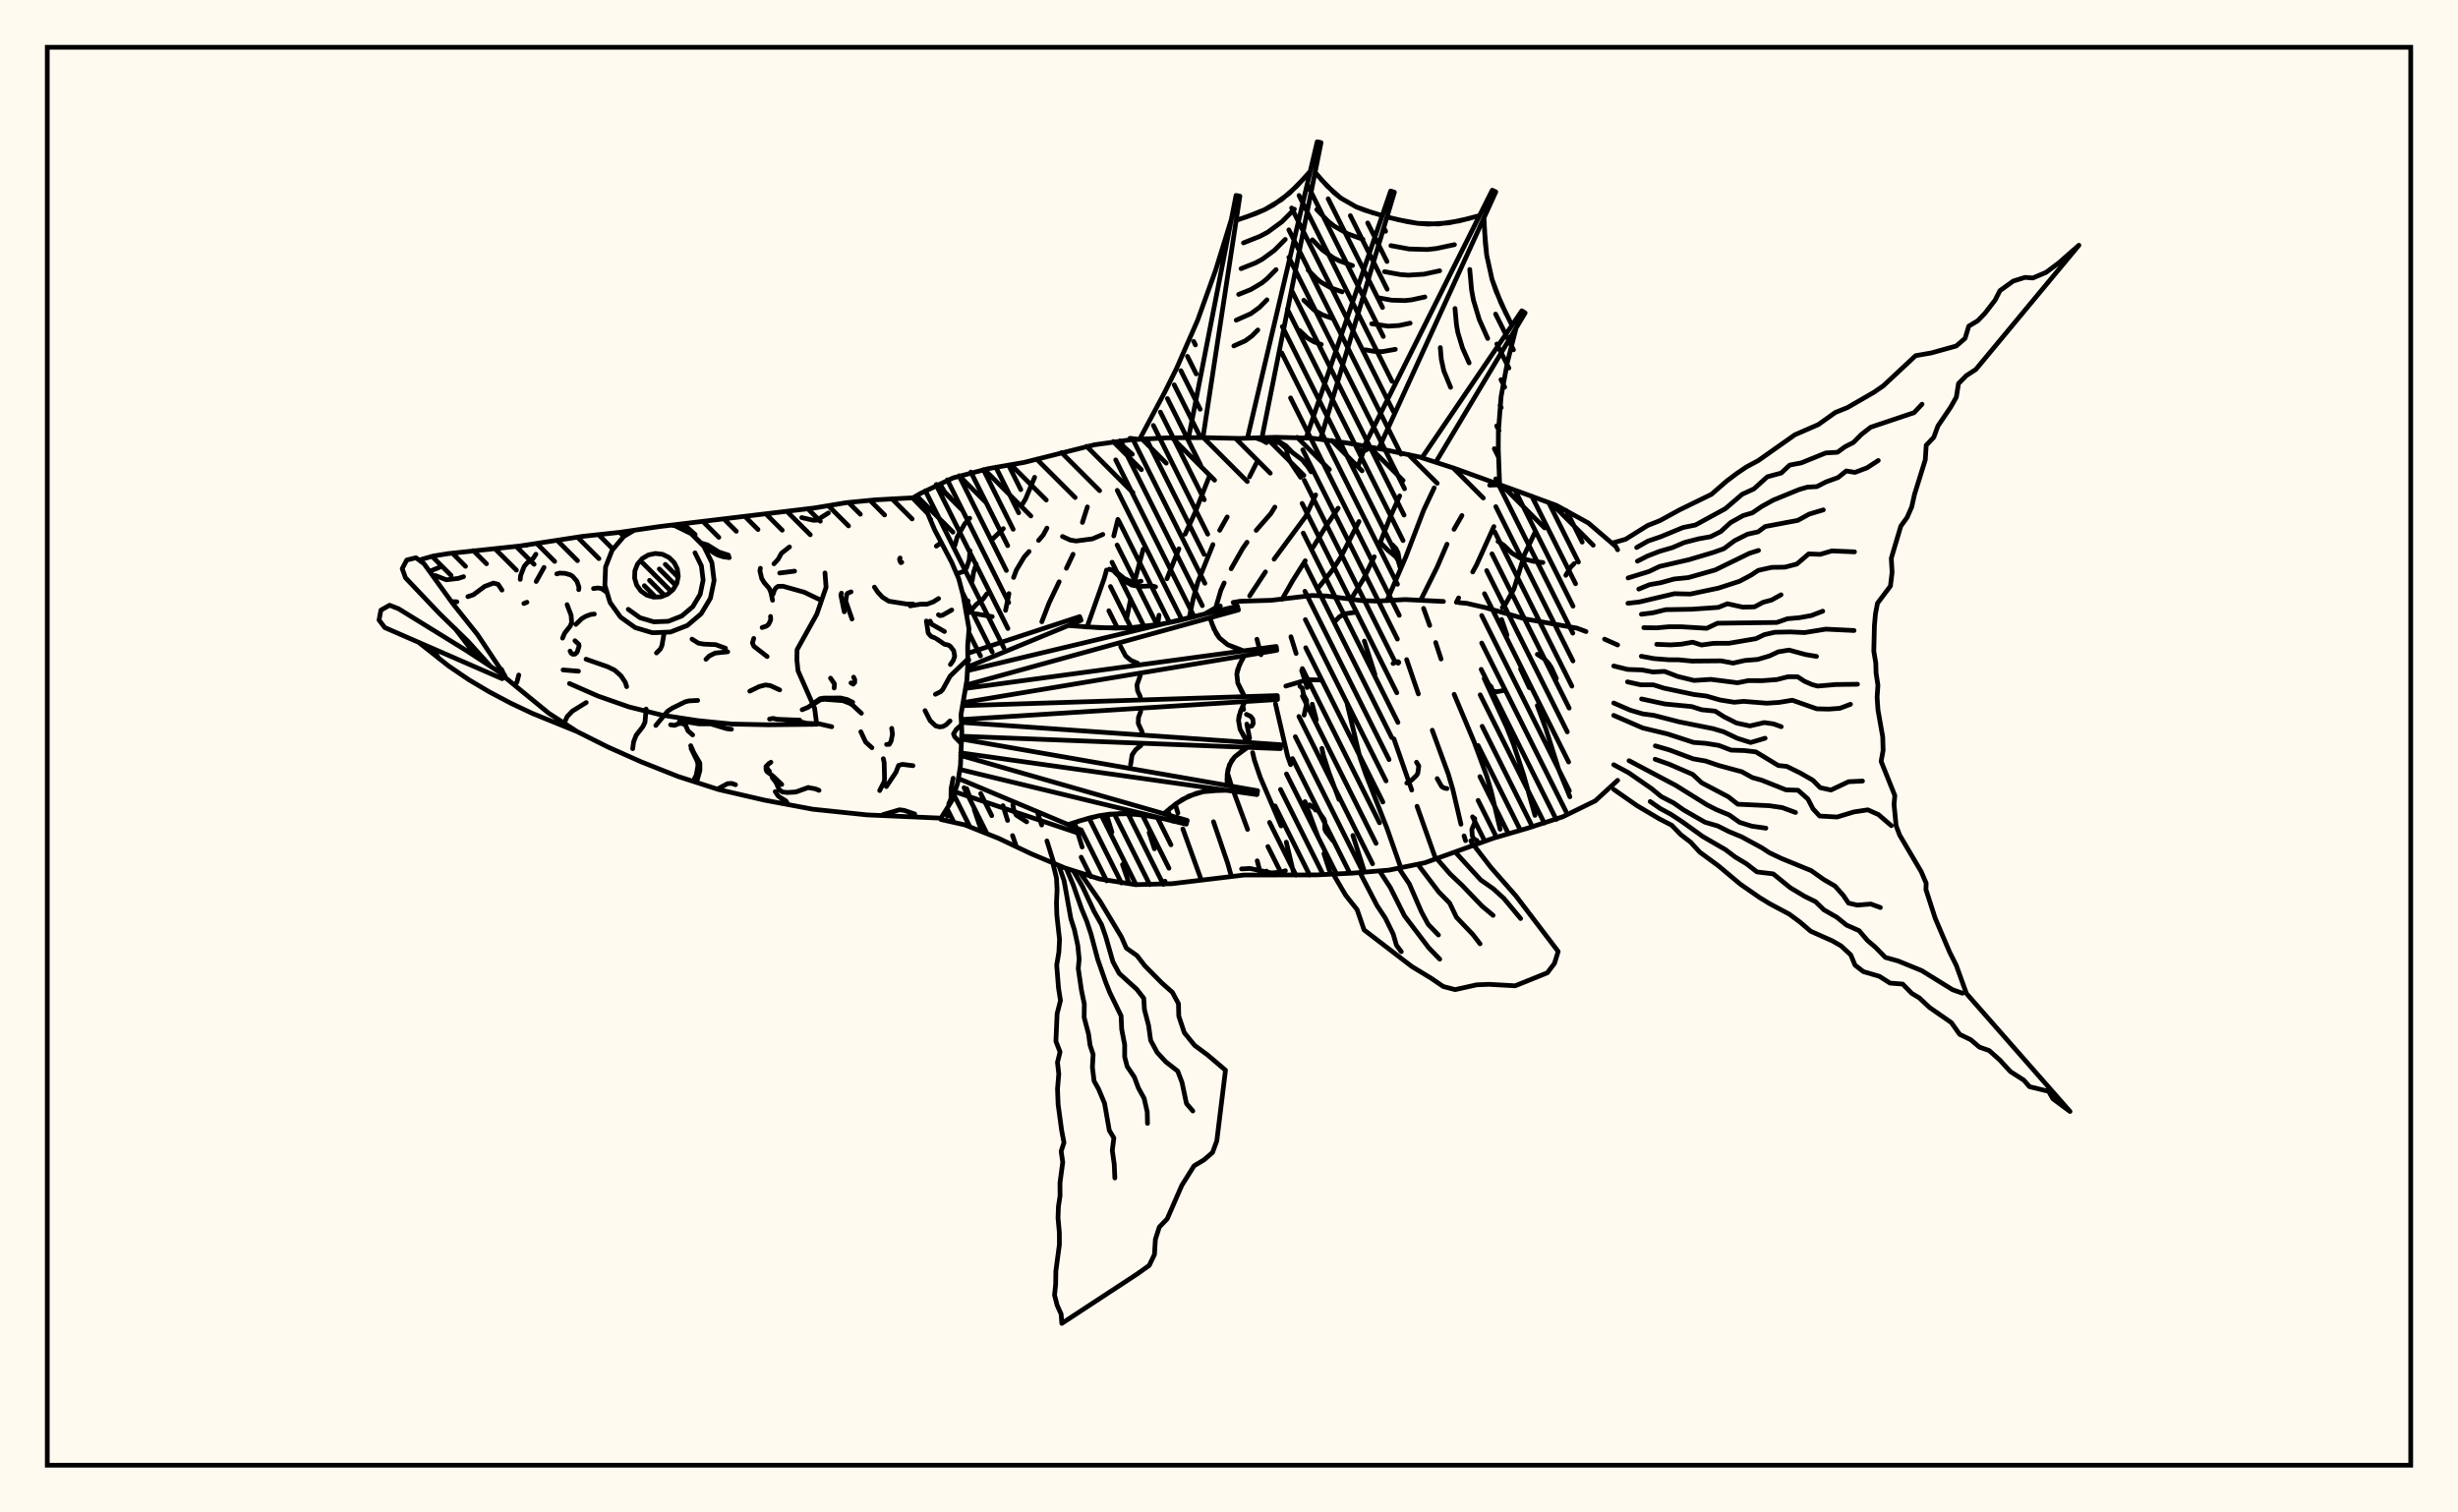 <svg xmlns="http://www.w3.org/2000/svg" width="520" height="320"><rect x="0" y="0" width="520" height="320" fill="floralwhite"/><rect x="10" y="10" width="500" height="300" stroke="black" stroke-width="1" fill="none"/><path stroke="black" stroke-width="1" fill="none" stroke-linecap="round" stroke-linejoin="round" d="
M 193.08 105.39 194.69 104.42 201.63 101.11 209.07 99.16 216.64 97.84 231.56 94.1 239.17 93.05 246.85 92.64 254.54 92.59 262.22 92.76 269.91 92.52 277.59 92.71 285.21 93.76 292.77 95.12 300.3 96.69 307.61 99.06 322.07 104.28 329.29 106.94 336.02 110.65 341.86 115.65 342.22 116.32 
M 342.22 165.1 337.48 169.45 330.57 172.83 323.26 175.2 315.88 177.36 301.41 182.55 293.88 184.09 286.22 184.73 278.54 185.11 263.16 185.14 247.89 186.97 240.21 187.17 232.62 185.97 225.29 183.64 218.2 180.66 211.25 177.37 204.11 174.52 199.07 173.39 
M 206.37 129.85 209.91 130.47 
M 254.8 129.94 256.92 128.73 258.16 128.22 
M 260.88 127.46 262.38 127.21 268.92 127.01 277.53 125.99 280.77 126.11 287.98 127.06 291.28 127.18 297.26 126.85 305.37 127.25 
M 308.64 127.5 310.29 127.65 314.21 128.55 322.71 130.96 333.61 132.9 335.53 133.62 
M 339.45 135.23 342.22 136.46 
M 200 171.6 200.42 172.69 
M 196.91 109.92 196.87 110.09 
M 204.5 166.85 205.01 168.21 
M 206.11 171.3 207.68 175.94 
M 205.15 109.65 204.11 110.81 202.5 113.62 202.02 115.37 
M 212.18 170.46 213.16 173.59 
M 214.21 176.79 215.04 179.16 
M 218.88 100.98 216.95 105.59 216.12 106.95 
M 212.26 111.85 210.02 114.01 
M 206.52 119.33 205.99 121 205.66 122.89 
M 204.8 127.13 204.35 129.07 
M 219.58 172.19 220.37 174.56 
M 221.48 177.92 222.96 182.66 
M 221.48 111.74 220.72 113.15 219.72 114.34 
M 217.7 116.69 216.67 117.85 215.03 120.59 214.43 122.18 
M 213.45 125.59 212.73 129.14 
M 227.32 174.01 228.93 179.22 
M 230.04 107.25 228.99 110.54 
M 227.01 117.27 225.6 120.24 
M 224.07 123.09 221.95 127.54 220.4 131.55 
M 234.2 172.71 235.23 176.06 
M 237.47 182.92 238.87 186.96 
M 236.49 109.9 235.62 113.39 
M 234.09 120.61 233.62 122.33 229.97 132.66 
M 241.94 172.47 242.03 172.76 
M 243.11 176.16 244.22 179.59 
M 246.46 186.43 246.64 187 
M 241.85 116.19 240 123.14 
M 239.19 126.74 238.31 131.04 
M 248.63 170.18 249.19 172.01 
M 250.24 175.38 254.13 186.18 
M 255.89 100.65 252.8 108.5 250.71 113.02 
M 249.4 116.12 246.87 122.45 
M 245.19 130.16 244.91 132.17 
M 256.72 173.86 259.71 182.62 260.51 185.44 
M 265.79 97.99 264.33 100.9 
M 259.62 109.37 258.03 112.2 
M 256.6 115.22 253.41 123.15 252.44 126.63 251.56 130.78 
M 259.67 163.5 260.5 166.19 263.93 175.48 
M 265.97 182.13 266.74 185.13 
M 269.7 107.29 268.86 108.65 265.75 112.21 
M 263.81 114.73 262.89 116.05 260.46 120.33 
M 258.98 123.34 258.28 124.88 257.19 128.58 
M 262.92 149.34 263.09 150.1 
M 263.77 153.19 264.36 156.2 
M 265 159.24 265.37 160.81 266.6 164.43 271.02 174.75 
M 272.12 178.18 273.77 185.12 
M 278.33 104.71 276.22 109.27 269.54 118.31 
M 267.71 121 264.37 126.07 
M 265.91 135.25 266.77 138.53 
M 269.83 148.9 272.39 159.95 273.03 161.78 
M 276.08 169.61 278.81 177.04 
M 280.08 180.62 281.37 184.57 
M 288.56 95.23 287.36 98.44 
M 283.09 107.52 280.38 111.55 277.8 115.77 
M 276.13 118.64 273.48 122.84 271.22 126.8 
M 273.1 134.72 274.2 138.25 
M 275.38 141.87 276.54 145.47 
M 277.61 148.99 278.48 152.31 
M 279.65 158.34 280 159.9 281.15 163.46 283.28 169.16 
M 286.21 176.77 288.69 184.53 
M 287.5 110.34 283.65 117.88 281.84 120.67 278.74 124.57 
M 285.02 149.01 287.66 160.11 288.9 163.72 293.43 175.27 296.35 183.59 
M 296.11 104.92 294.01 109.63 292.08 114.56 
M 290.73 117.8 288.46 122.47 285.79 126.81 
M 288.63 135.63 290.87 142.69 
M 294.89 156.33 298.66 167.16 
M 299.78 170.59 303.56 181.25 
M 303.41 103.22 301.22 107.85 297.4 117.84 293.41 127.09 
M 297.58 139.56 300.06 146.82 
M 303 154.5 306.39 163.76 307.35 167.02 309.07 174.39 
M 309.73 176.86 310.04 177.86 
M 309.28 109.07 307.6 111.99 
M 306.12 115.14 304.02 120.02 300.57 126.94 
M 301.17 128.72 302.46 132.33 
M 303.72 135.94 304.86 139.43 
M 307.63 146.9 311.84 156.93 314.51 164.17 315.45 167.35 317.36 175.45 
M 316.04 111.41 312.39 119.48 311.56 121.01 
M 308.58 126.5 308.1 127.43 
M 313.99 143.57 318.8 153.97 320.23 157.59 322.34 163.99 324.73 172.51 
M 324.82 112.46 322.52 117.29 320.28 124.61 318.56 127.69 317.82 128.54 
M 317.67 131.07 318.81 134.36 
M 321.68 141.52 323.53 145.49 
M 325.22 149.28 327.03 154.18 329.78 162.91 332.11 168.58 
M 282.01 177.9 280.47 175.92 280.25 175.4 280.28 173.86 280.1 173.33 279.01 171.77 
M 292.22 115 293.6 116.41 295.33 117.83 295.78 118.58 296.2 120.06 
M 316.91 114.54 318.15 115.37 319.86 117.03 321.57 118.06 324.42 118.76 326.41 119.02 
M 315.14 102.65 316.59 102.59 318.15 102.9 
M 271.93 184.22 271.1 184.52 268.98 184.69 264.46 183.75 262.66 183.84 
M 208.78 125.64 207.97 126.75 206.55 127.88 205.09 129.56 204.5 129.93 
M 241.39 122.97 240.37 123.21 239.19 123.01 237.8 122.37 236.01 120.89 234.67 120.42 
M 294.71 140.38 295.41 139.98 295.84 140.03 295.93 140.17 295.78 140.32 
M 277.37 99.83 276.7 98.77 275.47 97.28 273.39 95.71 272.09 94.35 270.75 93.53 269.5 93.38 
M 318.25 146.06 316.69 146.36 316.04 146.26 315.74 146.08 315.46 145.31 315.13 144.98 
M 244.47 124.16 243.65 123.96 241.04 124.08 239.46 123.8 237.66 122.8 235.82 121.04 
M 263.69 151.14 264.58 151.56 265.03 152.14 265.13 153.07 264.85 153.59 264.53 153.67 
M 275.14 100.98 272.89 97.61 272.36 96.42 272.2 95.25 271.97 94.78 270.82 93.75 269.73 93.5 
M 217.2 173.88 215.01 172.47 214.55 171.63 214.27 170.31 
M 202.77 121.27 203.92 120.89 204.49 120.11 205.03 118.49 205.21 116.52 
M 278.31 171.4 278.19 171.13 277.04 170.28 
M 333.03 119.24 332.26 120.02 331.26 121.72 
M 239.55 96.11 237.76 94.54 236.91 93.36 
M 275.89 151.3 276.42 148.87 276.41 148.17 275.79 147.03 275.5 145.59 275 145.2 
M 267.93 93.66 267.01 93.14 265.65 92.65 
M 201.07 105.29 199.86 104.09 198.87 102.43 
M 312.47 177.85 311.79 177.5 311.47 176.85 311.37 175.48 311.94 174.17 311.99 173.18 
M 282.6 131.3 283.29 130.56 284.37 129.88 286.91 129.53 
M 279.33 143.88 276.63 143.8 272.02 145.16 
M 294.55 115.25 295.31 116.04 295.76 116.96 296.3 119.82 
M 306.13 166.84 305.58 166.75 305 166.43 304.04 164.73 
M 287.66 95.25 288.13 95.36 288.98 95.23 289.93 94.61 
M 297.61 165.67 298.62 165.07 299.67 164.06 299.94 163.61 300.15 162.07 299.67 161.27 
M 325.23 138.44 326.76 139.44 327.59 140.33 328.21 141.28 329.25 143.55 
M 233.31 113.07 231.11 114.01 227.66 114.46 226.44 114.27 224.77 113.51 
M 239.06 92.73 240.55 92.91 
M 251.51 92.29 261.49 41.35 262.3 41.5 254.49 92.59 
M 263.96 92.42 278.66 30 279.47 30.17 266.96 92.66 
M 276.44 92.28 294.2 40.42 294.99 40.67 279.36 92.92 
M 288.81 93.99 315.69 40.24 316.44 40.6 291.67 94.92 
M 301.05 96.51 321.95 65.76 322.65 66.2 303.77 97.76 
M 316.48 101.88 317.67 102.8 
M 241.11 92.89 246.37 83.05 248.87 78.02 253.36 67.76 257.16 57.2 260.49 46.45 
M 261.52 46.63 265.59 45.21 267.54 44.36 271.13 42.22 274.3 39.43 277.19 36.24 
M 278.21 36.46 280.79 39.39 283.64 41.9 286.91 43.77 288.69 44.47 292.43 45.61 
M 293.42 45.92 297.79 46.92 299.97 47.26 304.32 47.39 308.67 46.75 313 45.62 
M 313.94 46.07 314.22 51.39 314.52 54.02 315.65 59.13 317.51 64.04 319.86 68.83 
M 320.74 69.39 318.9 76.63 317.56 83.93 316.99 91.3 316.97 95.01 317.25 102.48 
M 263.57 45.95 267.54 44.36 269.39 43.37 272.76 40.9 275.76 37.86 
M 263.06 51.39 266.56 49.99 268.2 49.12 271.18 46.93 273.83 44.26 
M 262.55 56.84 265.59 55.63 267.01 54.87 269.6 52.97 271.9 50.65 
M 262.04 62.29 264.62 61.26 266.95 59.87 268.01 59.01 269.96 57.04 
M 261.53 67.74 264.63 66.36 266.43 65.05 268.03 63.43 
M 261.02 73.19 263.44 72.11 264.85 71.08 266.1 69.82 
M 279.48 37.95 282.17 40.72 283.64 41.9 286.91 43.77 290.54 45.07 
M 278.57 44.34 280.94 46.79 282.24 47.83 285.13 49.48 288.34 50.63 
M 277.65 50.74 279.71 52.85 282.05 54.54 283.35 55.19 286.13 56.19 
M 276.74 57.13 278.49 58.92 279.44 59.69 281.57 60.91 283.93 61.75 
M 275.82 63.52 278.04 65.62 279.78 66.62 281.72 67.31 
M 274.91 69.91 276.64 71.55 278 72.33 279.52 72.87 
M 295.61 46.46 299.97 47.26 302.15 47.42 306.5 47.16 310.83 46.22 
M 294.25 51.97 298.11 52.68 301.95 52.79 303.87 52.58 307.7 51.76 
M 292.9 57.48 296.25 58.09 297.92 58.22 301.25 58.01 304.57 57.29 
M 291.55 62.99 294.38 63.51 297.21 63.59 298.63 63.44 301.44 62.83 
M 290.19 68.5 293.68 69.01 296 68.87 298.32 68.37 
M 288.84 74.01 290.66 74.34 292.47 74.39 295.19 73.91 
M 314.05 48.74 314.52 54.02 315.65 59.13 316.5 61.61 318.65 66.45 
M 310.93 57.01 311.32 61.36 311.71 63.49 312.95 67.62 314.73 71.61 
M 307.81 65.27 308.12 68.7 308.42 70.38 309.4 73.63 310.8 76.78 
M 304.7 73.54 304.92 76.04 305.45 78.47 306.88 81.95 
M 204.73 138.23 228.41 130.46 228.7 131.24 204.7 141.13 
M 204.66 141.9 261.79 128.25 262 129.05 204.38 144.94 
M 204.26 145.65 269.99 136.77 270.11 137.59 203.75 148.66 
M 203.63 149.31 270.22 147.17 270.26 148 203.35 152.24 
M 203.38 152.84 270.94 157.57 270.89 158.39 203.42 155.77 
M 203.38 156.36 266.05 167.3 265.92 168.12 203.24 159.29 
M 203.23 159.83 251.16 173.58 250.95 174.38 203.06 162.79 
M 202.75 164.71 228.63 175.58 228.34 176.35 201.99 167.52 
M 226.01 132.35 232.7 132.82 239.35 132.8 245.93 132.02 249.2 131.35 255.7 129.7 
M 255.96 130.72 256.8 133.03 257.99 134.99 259.71 136.4 263.1 137.71 
M 263.25 138.74 262.2 140.67 261.65 142.6 261.86 144.52 263.32 147.39 
M 263.37 148.44 262.44 150.43 262.01 152.39 262.34 154.3 263.98 157.08 
M 263.92 158.12 261.21 160.13 260.08 161.82 259.62 163.88 259.59 166.17 
M 259.43 167.21 256.12 167.31 254.52 167.51 251.51 168.43 248.77 170.06 246.21 172.16 
M 245.94 173.17 241.43 172.39 236.95 172.11 232.52 172.59 230.33 173.1 225.95 174.45 
M 229.36 132.62 236.03 132.9 239.35 132.8 245.93 132.02 252.45 130.56 
M 256.36 131.9 257.33 134.07 257.99 134.99 259.71 136.4 261.91 137.33 
M 237.08 136.8 238.15 138.81 239.26 139.73 240.69 140.33 
M 262.69 139.7 261.84 141.63 261.65 142.6 261.86 144.52 262.75 146.43 
M 241.2 143.03 240.52 144.91 240.66 146.16 241.24 147.41 
M 262.87 149.44 262.14 151.42 262.01 152.39 262.34 154.3 263.35 156.16 
M 241.32 150.52 240.84 151.81 240.8 153.07 241.63 154.89 
M 262.94 158.75 261.21 160.13 260.56 160.93 259.77 162.81 259.57 165.01 
M 241.36 157.73 240.24 158.63 239.5 159.73 239.18 161.8 
M 257.76 167.23 254.52 167.51 252.98 167.88 250.11 169.16 247.48 171.08 
M 243.69 172.75 239.19 172.16 234.73 172.25 232.52 172.59 228.14 173.74 
M 228.68 184.92 232.75 190.74 237.24 198.23 238.28 200.6 240.52 202.17 242.2 204.34 245.78 207.96 248.03 209.96 249.31 212.36 249.37 214.97 250.55 218.5 252.74 221.19 255.45 223.19 259.26 226.43 257.42 241.39 256.51 243.85 254.7 245.41 252.6 246.67 250.01 250.81 246.93 257.88 245.26 259.62 244.43 262.21 244.23 265.43 243.12 267.74 240.51 269.59 224.63 280 224.49 278.04 223.66 276.21 223.09 274.02 223.33 271.72 223.37 268.93 224.12 263.33 224.11 260.8 223.83 257.71 223.91 255.28 224.26 253.01 224.24 250.27 224.83 245.9 224.49 243.58 225.09 241.75 224.6 239.2 223.85 233.68 223.72 230.41 223.99 227.2 223.71 224.78 224.26 222.57 223.38 220.32 223.64 214.46 224.35 211.68 223.93 209.03 223.55 204.2 224.01 201.43 224.15 198.78 223.58 193.62 223.5 190.98 223.63 188.3 223.5 185.74 222.75 182.69 
M 227.13 184.34 229 187.57 231.49 192.89 233.04 195.63 233.92 198.16 235.44 203.49 236.78 205.96 240.48 209.3 241.96 211.2 242.11 213.6 242.99 216.98 243.43 220.12 244.8 222.67 246.62 224.65 249.15 226.62 250.06 229.02 251 233.48 252.35 235.06 
M 225.58 183.75 227.01 187.13 228.81 192.27 229.91 194.93 230.8 197.61 232.22 202.96 233.94 207.89 234.77 209.98 237.17 214.92 237.3 217.79 237.93 221.04 237.93 223.62 238.46 225.64 239.98 227.89 240.83 230.18 242.04 232.38 242.7 235.24 242.76 237.68 
M 224.02 183.17 225.11 186.35 226.54 194.35 227.29 196.71 228.01 200.02 228.3 202.9 228.11 204.92 228.79 209.55 229.39 212.44 229.36 215.28 230.28 218.75 230.61 221.16 231.26 223.1 231.1 225.79 231.46 228.72 232.41 230.42 233.67 233.42 234.68 239.17 235.64 240.77 235.31 243.39 235.72 246.33 235.85 249.23 
M 311.73 178.76 315.41 183.53 320.72 189.58 329.64 201.31 328.85 203.84 327.34 205.83 320.55 208.57 314.96 208.26 312.38 208.37 307.84 209.38 305.32 208.72 302.81 207 298.68 204.49 288.58 196.75 287.1 192.46 284.68 189.41 282.07 184.95 
M 307.87 180.28 313.26 186.18 315.9 188.03 318.15 190.08 321.69 194.34 
M 303.98 181.7 306.82 184.96 309.32 187.32 313.52 191.7 315.87 193.67 
M 300.04 183 304.38 188.73 306.68 191.07 308.12 194.08 311.56 197.68 313.11 199.69 
M 295.96 183.74 298.14 187 300.72 192.95 302.13 195.56 304.31 197.83 
M 291.85 184.28 294.13 187.79 297.12 193.76 302.28 200.56 304.58 202.93 
M 287.72 184.66 291.36 191.67 293.06 194.22 294.73 197.61 295.44 200.01 296.45 201.35 
M 341.39 114.81 343.91 114.09 348.57 111.18 351.15 110.16 355.33 107.87 362.06 104.59 365.28 101.79 367.43 100.17 369.45 98.8 371.97 97.45 379.71 91.99 384.68 89.83 388.27 87.27 390.86 86.22 396.45 82.99 398.41 81.64 405.26 75.25 408.58 74.67 413.84 73.21 415.72 71.59 416.51 69 418.39 67.87 419.93 66.28 422.08 63.49 423.1 61.49 425.91 59.47 428.41 58.69 430.05 58.82 432.86 57.63 435.57 55.6 439.8 51.89 418 78.16 415.99 79.47 414.33 81.15 413.87 84.02 412.67 86.15 409.98 90.12 409.1 92.52 407.5 94.21 407.3 97.29 405.02 104.61 404.44 107.22 403.47 109.46 402.13 111.31 400.11 118.11 400.28 121.11 399.93 123.99 397.19 127.63 396.76 129.89 396.54 132.37 396.41 137.76 396.83 140.3 396.89 142.41 397.28 144.96 397.11 147.51 397.29 150.2 398.3 155.91 398.38 158.75 397.96 161.09 400.86 168.32 400.69 170.19 401.13 174.71 401.88 176.69 406.43 184.4 407.49 186.86 407.44 188.21 409.4 194.28 412.45 201.44 413.85 204.23 416.01 210.2 437.92 235.16 434.29 232.47 433.4 230.9 429.36 229.92 428.14 228.53 425.31 226.72 423.07 224.28 420.82 222.27 418.74 221.54 416.94 219.99 414.58 218.85 412.82 216.36 408.2 213.16 406.04 211.13 404.44 210.17 402.52 208.21 399.84 208 397.6 206.57 394.2 205.57 392.44 204.2 391.53 202.03 389.49 200.13 387.63 199.06 383.08 197.04 380.8 195.09 378.53 193.41 374.38 191.2 372.21 189.87 368.16 187.06 363.58 183.22 359.59 180.29 357.66 178.19 355.59 176.6 353.64 174.59 351.05 173.26 346.31 170.45 341.39 167.02 
M 346.24 115.84 348.61 114.49 351.38 113.54 356.06 111.61 358.67 111.08 365 107.63 368.56 104.58 371.04 103.44 373.88 100.88 376.83 100.08 378.62 98.4 381.05 97.94 386.26 95.83 388.73 95.69 390.31 94.53 392.09 93.62 393.81 91.9 395.75 90.39 404.95 87.3 406.61 85.52 
M 346.4 118.73 348.52 117.65 351.06 116.66 353.84 115.85 356.33 114.78 359.36 114 361.86 113.56 364.05 112.46 366.09 110.58 368.78 109.08 370.72 108.51 372.69 107.16 375.17 105.8 380.62 103.57 382.38 103.06 384.35 102.96 386.3 101.96 388.84 101.04 390.59 99.64 392.41 99.95 394.98 98.98 397.36 97.43 
M 344.43 122.28 348.86 120.91 351.09 119.85 357.29 118.42 362.46 116.88 364.69 116.09 366.97 114.39 369.7 113.02 371.94 112.52 373.43 111.4 380.33 110.1 382.76 108.77 385.73 107.88 
M 346.69 124.64 348.97 123.7 351.37 123.28 354.14 122.51 357.19 122.2 362.87 120.59 370.09 117.07 372.02 116.46 
M 344.39 127.64 346.77 127.37 354.24 125.61 357.59 125.69 363.55 124.43 367.99 122.99 370.42 121.7 371.97 120.68 374.82 120.04 377.59 120 380.13 119.34 382.64 117.19 385.06 117.29 387.54 116.56 392.33 116.76 
M 347.24 129.96 349.67 129.66 352.4 128.99 357.84 128.9 363.51 128.51 365.44 127.74 368.7 128.46 371.16 128.4 373.01 127.42 374.77 126.96 376.79 125.84 
M 347.75 132.8 350.49 132.84 353.04 132.61 355.71 132.61 361.07 132.94 363.34 131.86 375.89 131.7 378.14 130.91 380.6 130.7 383.19 130.24 385.61 129.31 
M 350.48 136.32 353.39 136.44 355.66 136.3 358.09 135.87 359.95 136.47 362.52 136.11 365.78 136.1 371.5 135.12 373.24 134.28 375.47 133.77 378.74 133.7 381.75 133.84 386.27 133.11 392.23 133.4 
M 347.23 138.85 349.95 139.35 353.05 139.59 355.02 139.59 357.94 139.87 364.08 139.82 366.65 140.3 369.11 139.74 371.83 139.52 374.32 138.79 376.2 137.91 378.48 137.54 381.98 138.49 384.29 138.88 
M 341.39 140.91 344.37 141.64 347.34 141.74 349.71 142.18 352.14 142.05 354.95 143.13 358.39 143.97 361.94 143.74 367.58 144.46 369.9 144 372.76 144.02 375.86 143.79 378.28 143.18 380.3 143.19 381.74 144.14 383.36 144.84 384.51 145.16 388.39 144.83 392.96 144.77 
M 344.3 144.27 347.1 144.89 349.79 144.9 352.03 145.6 358.37 146.94 361.01 147.27 363.89 148.1 366.89 148.58 368.86 148.39 373.76 148.78 376.39 148.61 379.17 148.15 384.34 149.97 386.89 150.03 389.23 149.86 391.48 149.01 
M 347.28 147.88 352.18 148.94 357.87 149.49 360.01 150.17 362.86 150.46 364.71 151.64 367.38 152.98 370.2 153.59 373.25 152.88 375.22 153.17 376.82 153.75 
M 341.39 148.74 344.86 150.25 347.48 151.03 349.87 151.35 355.2 152.72 362.43 154.17 364.67 154.84 367.52 156.2 370.35 157.1 373.42 156.19 
M 341.39 151.36 347.52 154.02 352.79 155.29 358.28 157.08 360.84 157.27 363.61 157.71 366.23 158.71 369.05 158.8 371.46 159.08 376.21 161.96 378 162.15 380.89 163.57 383.52 165.08 385.07 166.65 387.35 167.15 391.08 165.39 394.02 165.25 
M 350.19 157.81 353.14 158.66 358.23 160.56 360.82 161.01 363.61 161.96 368.51 163.29 370.73 164.52 372.67 165.06 377.82 167.11 380.39 167.2 382.47 169.05 383.56 171.15 384.95 172.65 388.65 172.86 392.18 171.79 395.15 171.34 397.4 172.35 400.12 174.69 
M 350.15 160.64 353.1 161.68 358.09 163.84 359.99 165.61 365.63 168.58 367.63 170.15 374.31 170.47 377.04 170.87 379.85 171.9 
M 344.63 160.94 354.58 166.21 361.16 170.31 363.15 171.32 365.8 172.41 368.03 173.99 370.62 174.8 373.58 175.22 
M 341.39 161.8 344.54 163.49 349.38 166.84 351.45 168.54 354.09 169.9 356.19 171.37 360.69 173.96 363.39 174.75 365.75 175.94 368.4 177.03 372.69 179.35 374.33 180.42 376.9 181.64 383.18 184.21 385.84 186.1 388.18 187.45 389.93 189.41 391.06 191.07 392.9 191.5 395.78 191.27 397.8 192.01 
M 349.1 169.58 351.24 171.07 353.51 172.3 355.91 173.88 360.23 176.99 364.99 179.74 367.13 181.35 369.45 182.74 371.7 184.48 375.13 184.89 378.75 187.83 381.81 189.66 384.08 190.77 385.85 192.49 388.62 194.09 390.64 195.73 393.29 196.9 395.07 198.98 396.8 200.46 398.86 202.57 401.53 203.31 406.55 205.36 413.09 209.41 415.16 210.14 
M 88.66 118.5 91.63 117.65 94.85 117.13 109.99 115.52 123.25 113.48 131.19 112.62 139.59 111.4 172.32 107.47 179.07 106.35 185.13 105.76 193.03 105.33 196.26 108.64 197.73 112.11 201.34 118.99 202.83 122.46 203.75 125.97 205 133.06 204.71 136.68 204.75 140.28 204.55 143.89 203.3 151.2 203.48 154.78 203.19 162.01 202.6 165.66 201.39 169.36 199.07 173.1 183.42 172.41 171.94 171.21 161.72 169.29 152 167.04 143.47 164.29 135.66 161.19 128.56 158.03 122.1 154.79 116.08 150.89 106.64 143.15 
M 103.62 140.79 102.2 139.69 99.15 136.73 96.25 132.96 
M 174.53 121.22 174.76 124.25 172.79 129.97 168.62 137.46 168.59 139.7 168.83 141.94 172.34 149.88 172.78 153.24 162.44 153.35 154.85 153.19 147.57 152.46 140.04 151.3 133.08 149.57 126.51 147.27 120.47 144.62 
M 103.87 141.08 99.06 135.74 93 129.84 85.79 122.25 85.09 120.31 86.06 118.49 88 118.01 89.7 119.27 95.84 127.77 101.01 134.25 106.84 143.01 
M 106.24 143.6 81.4 132.78 80.19 131.19 80.58 129.1 82.42 128.05 84.34 128.81 98.67 137.65 106.71 142.91 
M 131.27 130.56 129.05 127.45 127.96 123.79 128.11 119.97 129.5 116.41 131.97 113.5 134.18 112.18 
M 141.92 111.12 142.79 111.23 146.22 112.91 148.92 115.61 150.6 119.04 151.07 122.84 150.29 126.58 148.33 129.86 145.42 132.33 141.86 133.72 138.04 133.88 134.38 132.79 131.27 130.56 
M 147.03 116.96 148.38 119.71 148.75 122.74 148.13 125.73 146.56 128.36 144.23 130.33 141.38 131.45 138.33 131.57 135.4 130.7 132.91 128.92 
M 135.57 125.02 134.68 123.77 134.25 122.31 134.31 120.78 134.86 119.36 135.85 118.19 137.17 117.41 138.66 117.1 140.18 117.28 141.55 117.96 142.63 119.04 143.3 120.41 143.49 121.93 143.18 123.42 142.4 124.74 141.23 125.72 139.81 126.28 138.28 126.34 136.81 125.91 135.57 125.02 
M 136.31 123.92 138.71 126.32 
M 137.41 122.79 140.59 125.97 
M 136.01 119.15 141.96 125.1 
M 139.48 120.38 142.93 123.83 
M 140.75 119.41 143.45 122.11 
M 141.98 118.4 142.65 119.07 
M 91.4 117.71 95.42 121.73 
M 95.69 117.02 98.48 119.82 
M 100.15 116.51 102.92 119.28 
M 104.71 116.09 109.25 120.63 
M 109.19 115.6 112.99 119.39 
M 113.55 114.98 117.34 118.78 
M 117.87 114.32 122.17 118.62 
M 122.17 113.65 126.71 118.19 
M 126.61 113.11 129.69 116.19 
M 131.1 112.63 131.97 113.5 
M 144.25 110.85 148.26 114.86 
M 148.7 110.32 152.07 113.69 
M 153.13 109.78 155.77 112.41 
M 157.57 109.24 160.36 112.03 
M 162.02 108.71 165.48 112.18 
M 166.46 108.18 171.42 113.14 
M 170.9 107.64 173.54 110.28 
M 175.23 106.99 179.51 111.27 
M 179.52 106.31 182.01 108.8 
M 184.05 105.86 187.14 108.96 
M 188.71 105.55 192.96 109.8 
M 175.7 143.48 176.54 144.7 176.47 145.57 
M 193.14 162 190.91 161.72 190.09 161.95 189.53 163.41 187.51 166.42 
M 171.03 166.61 168.49 167.54 166.64 167.67 165.55 167.58 164.84 167.07 164.16 165.55 163.36 164.51 
M 180.39 148.58 179.22 148.01 177.82 147.68 174.25 147.7 173.47 147.83 170.97 149.64 169.7 150.16 
M 188.64 154.1 188.81 155.31 188.53 156.76 188.15 157.48 187.56 157.51 
M 184.99 124.22 185.71 125.3 186.68 126.35 188.04 127.2 191.75 127.79 193.18 127.81 
M 115.09 120.05 113.43 123.03 
M 201.64 164.66 201.21 166.87 201.18 169 200.71 170.09 
M 201.35 129.06 199.38 130.17 198.85 130.26 198.53 130.07 
M 93.07 119.99 90.9 120.88 
M 106.58 142.64 106.08 141.6 
M 132.57 145.28 132.28 144.36 131.36 142.97 130.03 141.79 128.53 141.06 123.98 139.47 
M 165.38 165.97 163.47 164.15 162.27 163.28 162.06 162.86 162.05 162.17 162.67 161.53 
M 155.6 166.03 154.84 165.76 153.94 165.79 151.75 166.96 
M 160.86 120.23 160.76 120.78 161.15 122.41 161.68 123.29 162.73 124.48 163.11 125.43 163.44 127 
M 147.6 148.19 145.76 148.29 144.95 148.49 142.2 149.84 141.24 150.47 138.74 153.49 
M 186.87 160.52 187.05 161.34 187.13 164.76 187.05 165.37 186.1 167.27 
M 154.74 154.29 153.72 154.17 150.35 153.16 147.89 153.16 144.34 152.58 143.74 152.63 
M 159.46 135.08 159.18 136.04 159.48 136.73 162.29 138.91 
M 167.02 115.72 165.31 117.06 164.6 118.36 163.73 119.29 
M 168.1 120.84 164.95 121.24 
M 182.23 150.91 180.4 149.21 179.85 148.84 178.3 148.24 174.4 147.95 173.58 148.05 172.21 148.93 
M 184.46 158.2 183.13 157 182.11 154.83 
M 163.01 130.42 163.05 131.14 162.61 132.08 162.15 132.47 161.23 132.77 
M 201.06 140.6 201.67 139.74 201.97 138.84 201.76 137.68 201.05 136.75 200.63 136.48 199.81 136.31 198.18 135.2 
M 193.51 172.22 191.28 171.46 190.29 171.33 186.8 172.36 
M 111.41 115.37 111.51 115.29 
M 195.69 150.35 196.78 152.48 197.96 153.59 198.79 153.8 199.51 153.7 200.19 153.31 200.98 152.53 
M 154.28 117.98 153 117.8 151.85 117.43 150.9 116.9 149.94 116.12 149.02 115.81 
M 140.53 133.77 140.04 136.57 139.71 137.31 138.88 138.15 
M 173.31 126.82 170.15 125.3 165.64 124.03 164.57 124.07 164.17 124.37 163.86 124.79 163.54 125.73 
M 158.62 146.23 160.61 145.26 161.95 144.92 162.96 145.06 164.95 145.97 
M 197.78 134.97 196.96 134.65 196.36 133.93 195.98 131.39 
M 190.42 118.06 190.3 118.28 190.38 118.71 190.6 119.05 190.77 118.96 
M 119.12 141.74 122.38 142.01 
M 147.07 113.1 144.52 110.82 
M 175.96 153.76 173.31 153.15 170.67 153.03 168.39 152.5 165.68 152.24 
M 98.07 122.01 96.94 122.38 94.42 122.67 92.14 121.79 91.49 121.77 
M 124.02 148.64 121.08 150.46 119.99 151.6 119.36 153.01 
M 169.2 152.37 164.34 152.18 163.54 151.99 162.8 152.14 
M 178.61 129.44 177.88 125.89 178.01 125.5 
M 125.73 129.92 124.98 130 123.86 130.42 123.04 130.92 121.82 132.11 
M 110.06 122.59 110.14 121.77 110.89 119.84 111.48 119.13 112.77 118.17 113.37 117.26 
M 146.4 135.23 147.77 136.09 148.88 136.28 151.4 136.39 153.48 137.15 
M 146.64 165.31 147.29 164 147.65 162.05 147.61 161.39 147.34 160.69 146.2 158.36 
M 119.97 127.93 120.82 130.18 120.93 131.66 120.67 132.42 119.45 133.96 119.01 135.01 
M 198.08 115.55 199.08 114.84 
M 128.42 125.34 127.19 124.5 126.43 124.4 125.56 124.52 
M 166.74 170.23 166.26 169.45 165.03 168.7 
M 146.53 155.49 145.55 154.63 145.07 153.5 144.41 153.08 143.67 153.08 142.72 153.47 141.87 153.35 
M 96.66 127.33 95.48 127.28 
M 197.89 146.89 198.99 146.35 199.45 145.87 201 143.05 204.74 139.45 
M 136.69 150.02 136.45 152.82 136 153.74 134.57 155.58 134.04 156.97 133.85 158.4 
M 199.8 133.61 197.09 132.06 196.78 131.41 
M 106.19 124.85 105.37 123.62 104.39 123.37 102.55 124.06 100.14 125.84 98.98 126.23 
M 173.27 167.22 172.46 166.89 170.92 166.63 168.27 167.59 166.47 167.68 
M 166.42 170.17 166.12 169.54 164.64 168.43 164 167.49 
M 162.78 163.19 162.31 162.65 162.24 162.13 162.41 161.78 163.09 161.27 
M 120.6 137.75 120.84 138.22 121.18 138.43 121.66 138.39 122.11 137.95 122.51 136.69 122.46 136.33 121.63 135.56 
M 175.25 108.53 172.81 110.06 172.08 110.08 169.61 109.51 
M 203.33 157.29 201.96 155.89 201.72 155.28 202.31 154.32 203.4 153.36 
M 149.35 139.49 150.04 138.79 151.31 138.17 153.95 137.9 
M 108.86 144.97 109.36 144.31 109.75 142.82 
M 180.03 144.49 180.49 144.75 180.81 144.42 180.83 143.8 180.59 143.27 
M 180.24 130.97 178.92 127.16 179.14 125.74 179.34 125.5 180.04 125.22 
M 192.55 128.19 194.74 127.83 196.11 127.83 197.46 127.33 198.56 126.64 
M 154.11 117.46 152.1 116.8 149.65 115.28 148.15 114.84 
M 111.48 127.42 110.82 127.69 
M 117.79 121.42 118.39 121.25 119.57 121.31 120.7 121.65 121.16 121.95 122.05 122.98 122.48 124.23 122.43 124.76 
M 147.35 165.54 148.07 163.01 148.06 161.45 146.78 159.25 146.12 157.77 
M 88.64 135.96 94.97 140.95 99.18 143.81 103.58 146.42 108.04 148.77 112.6 150.93 122.1 154.79 
M 92.83 139.31 92 137.92 90.53 137.27 89.2 136.2 
M 193.88 104.87 201.6 112.59 
M 198.14 102.5 203.4 107.76 
M 202.93 100.66 208.52 106.25 
M 208.24 99.33 218.08 109.17 
M 213.86 98.31 221.34 105.79 
M 219.32 97.14 227.45 105.26 
M 224.57 95.75 232.63 103.81 
M 229.88 94.43 239.68 104.23 
M 235.5 93.42 241.47 99.38 
M 241.59 92.87 246.72 98 
M 247.97 92.62 256.95 101.59 
M 254.58 92.59 263.87 101.88 
M 261.37 92.74 268.73 100.11 
M 267.88 92.62 275.84 100.57 
M 274.42 92.53 281.24 99.34 
M 281.73 93.2 288.14 99.61 
M 289.71 94.55 296.83 101.66 
M 297.97 96.17 304.05 102.25 
M 307.42 98.99 313.8 105.37 
M 317.97 102.9 326.76 111.69 
M 328.26 106.55 337.05 115.35 
M 200.34 171.05 201.76 173.9 
M 201.79 168.14 205.13 174.82 
M 203.95 166.66 208.78 176.33 
M 207.47 167.9 209.81 172.58 
M 204.74 139.21 204.96 139.65 
M 204.94 133.81 207.43 138.79 
M 228.72 181.36 230.78 185.48 
M 193.49 105.1 194.21 106.55 
M 203.55 125.23 209.91 137.94 
M 228.72 175.57 234.12 186.37 
M 195.76 103.83 212.38 137.08 
M 230.39 173.09 237.25 186.82 
M 198.03 102.56 213.23 132.98 
M 233 172.52 240.34 187.19 
M 200.41 101.53 213.39 127.49 
M 235.74 172.19 243.23 187.17 
M 202.89 100.67 212.9 120.7 
M 238.63 172.15 246.11 187.13 
M 205.39 99.88 213.18 115.45 
M 241.67 172.43 247.3 183.7 
M 208.04 99.36 214.34 111.98 
M 244.84 172.96 247.72 178.74 
M 210.68 98.85 215.51 108.5 
M 247 171.49 248.15 173.77 
M 213.36 98.39 215.95 103.59 
M 233.47 132.8 233.48 132.84 
M 234.58 129.22 236.41 132.89 
M 234.92 124.09 239.27 132.8 
M 235.25 118.96 242.05 132.56 
M 267.92 184.3 268.32 185.09 
M 236.33 115.32 244.77 132.19 
M 268.23 179.11 271.24 185.13 
M 236.68 110.2 247.43 131.71 
M 268.58 174 274.17 185.18 
M 236.36 103.75 250.05 131.15 
M 269.74 170.51 277.07 185.17 
M 236.03 97.3 252.64 130.51 
M 270.9 167.03 279.91 185.05 
M 236.92 93.27 254.36 128.14 
M 272.16 163.75 282.75 184.92 
M 239.69 93 254.9 123.41 
M 273.44 160.5 285.57 184.77 
M 242.5 92.82 254.74 117.3 
M 274.03 155.87 288.39 184.6 
M 244.01 90.02 255.5 113.02 
M 274.79 151.59 290.37 182.75 
M 245.49 87.19 254.77 105.74 
M 275.54 147.28 291.11 178.44 
M 246.97 84.33 254.01 98.42 
M 275.52 141.45 291.84 174.09 
M 248.41 81.42 253.98 92.55 
M 276.23 137.05 292.55 169.69 
M 249.82 78.43 253.9 86.59 
M 276.15 131.1 293.22 165.22 
M 251.21 75.4 253.06 79.11 
M 276.06 125.1 293.86 160.71 
M 252.53 72.24 252.9 72.98 
M 275.9 118.97 294.44 156.06 
M 275.71 112.79 295.74 152.85 
M 275.47 106.51 295.5 146.57 
M 311.16 177.89 311.62 178.81 
M 275.92 101.61 295.21 140.18 
M 311.53 172.82 314.1 177.96 
M 275.61 95.17 295.63 135.22 
M 312.7 169.35 316.58 177.12 
M 273.02 84.19 296.02 130.19 
M 313.08 164.31 319.1 176.36 
M 271.16 74.66 295.64 123.62 
M 312.7 157.74 321.65 175.65 
M 271.28 69.1 295.76 118.06 
M 313.56 153.67 324.19 174.93 
M 272.34 65.41 296.82 114.37 
M 313.14 147.01 326.71 174.15 
M 273.29 61.51 297.03 108.98 
M 313.35 141.62 329.23 173.38 
M 272.66 54.45 297.14 103.41 
M 313.46 136.05 331.26 171.64 
M 272.66 48.63 296.39 96.1 
M 313.46 130.23 332 167.32 
M 273.25 44.01 294.76 87.04 
M 314.05 125.61 331.85 161.22 
M 274.82 41.36 294.48 80.67 
M 314.51 120.73 331.57 154.85 
M 276.69 39.29 292.64 71.19 
M 315.64 117.18 331.96 149.82 
M 280.98 42.06 292.48 65.06 
M 316.22 112.53 332.54 145.17 
M 285.67 45.63 293.46 61.2 
M 316.45 107.2 332.77 139.84 
M 289.34 47.17 293.42 55.33 
M 316.42 101.32 332.74 133.96 
M 292.76 48.2 293.13 48.94 
M 316.13 94.93 316.97 96.62 
M 320.54 103.77 332.78 128.25 
M 316.62 90.11 317.12 91.12 
M 324.05 104.97 333.32 123.51 
M 317.34 85.75 317.59 86.25 
M 327.62 106.31 333.93 118.92 
M 317.53 80.32 318.32 81.91 
M 331.38 108.03 334.72 114.7 
M 316.66 72.78 319.21 77.87 
M 316.4 66.45 320.18 74.01 
"/></svg>